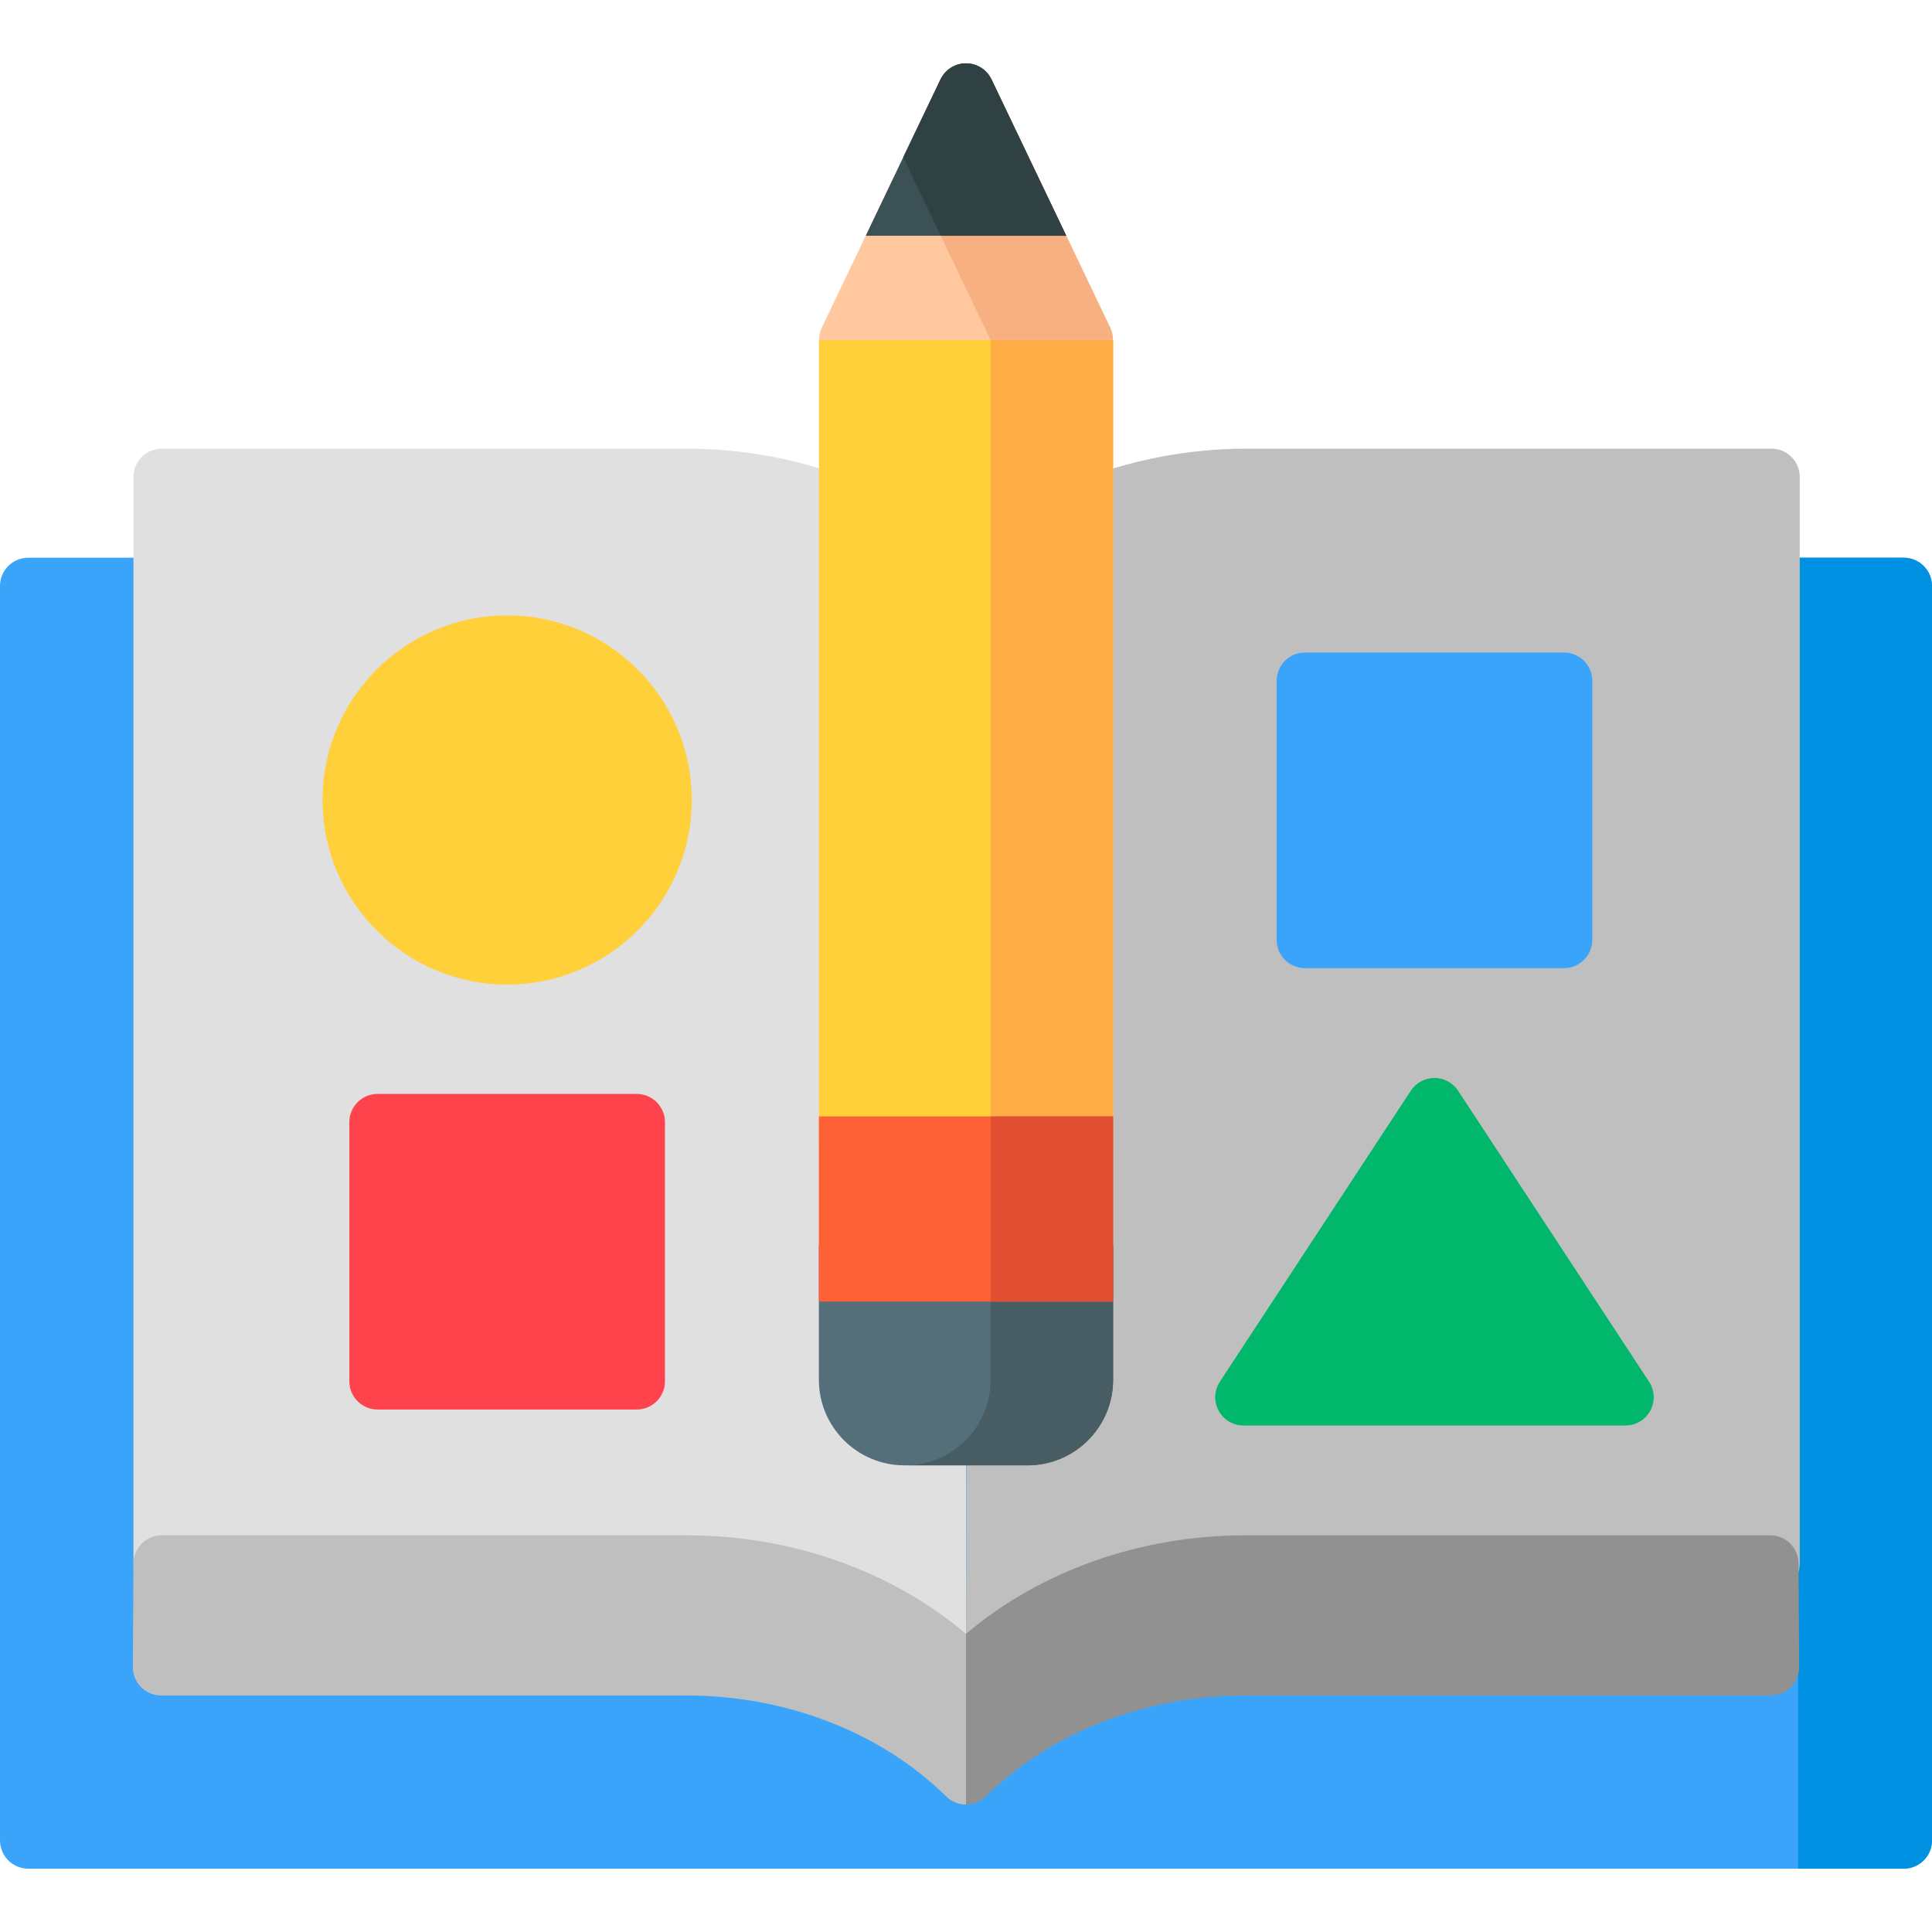 <?xml version="1.0" encoding="iso-8859-1"?>
<!-- Generator: Adobe Illustrator 19.0.0, SVG Export Plug-In . SVG Version: 6.00 Build 0)  -->
<svg version="1.1" id="Capa_1" xmlns="http://www.w3.org/2000/svg" xmlns:xlink="http://www.w3.org/1999/xlink" x="0px" y="0px"
	 viewBox="0 0 512 512" style="enable-background:new 0 0 512 512;" xml:space="preserve">
<path style="fill:#FFC89F;" d="M294.943,90.079c0-1.102-0.228-2.206-0.718-3.231l-31.465-65.802c-1.245-2.603-3.874-4.26-6.758-4.26
	c-2.885,0-5.514,1.656-6.758,4.26l-31.466,65.802c-0.49,1.025-0.718,2.13-0.718,3.231H294.943z"/>
<path style="fill:#39A4FA;" d="M504.509,147.802H7.491c-4.137,0-7.491,3.353-7.491,7.491v332.431c0,4.138,3.354,7.491,7.491,7.491
	h497.017c4.137,0,7.492-3.353,7.492-7.491V155.293C512,151.156,508.646,147.802,504.509,147.802z"/>
<path style="fill:#0091E2;" d="M504.509,147.802H476.54v347.414h27.968c4.137,0,7.492-3.353,7.492-7.491V155.293
	C512,151.156,508.646,147.802,504.509,147.802z"/>
<path style="fill:#BFBFBF;" d="M469.465,118.902h-139.15c-15.712,0-31.509,3.101-45.683,8.969c-2.8,1.159-28.633,12.52-28.633,12.52
	l0.163,232.96c-0.055,0-0.163,77.398-0.163,77.398c0.054,0.001,0.108,0.008,0.162,0.008c1.929,0,3.828-0.745,5.257-2.153
	c17.271-16.999,42.383-26.748,68.898-26.748h139.149c4.137,0,7.491-3.353,7.491-7.491V126.394
	C476.957,122.256,473.603,118.902,469.465,118.902z"/>
<path style="fill:#E0E0E0;" d="M256,373.351v-232.96c0,0-25.844-11.507-28.655-12.661c-14.082-5.774-29.758-8.828-45.334-8.828
	H42.861c-4.137,0-7.491,3.353-7.491,7.491v287.972c0,4.138,3.354,7.491,7.491,7.491H182.01c26.515,0,51.627,9.75,68.898,26.748
	c1.388,1.367,3.219,2.104,5.092,2.145L256,373.351L256,373.351z"/>
<path style="fill:#BFBFBF;" d="M256,432.992c-19.67-16.67-46.226-26.119-73.99-26.119H42.861c-4.12,0-7.467,3.327-7.491,7.447
	l-0.164,27.462c-0.012,1.995,0.772,3.912,2.179,5.326c1.406,1.415,3.318,2.211,5.313,2.211h139.15
	c26.515,0,51.627,9.749,68.898,26.748c1.429,1.406,3.326,2.152,5.255,2.152V432.992z"/>
<path style="fill:#919191;" d="M476.63,414.32c-0.025-4.119-3.371-7.447-7.491-7.447H329.99c-27.763,0-54.32,9.449-73.99,26.119
	v45.226c1.929,0,3.827-0.745,5.255-2.153c17.27-16.999,42.383-26.747,68.898-26.747h139.149c1.995,0,3.907-0.795,5.313-2.211
	c1.406-1.414,2.19-3.331,2.179-5.326L476.63,414.32z"/>
<path style="fill:#F7B081;" d="M262.495,90.079h32.448c0-1.102-0.228-2.206-0.718-3.231l-31.465-65.802
	c-1.245-2.603-3.874-4.26-6.758-4.26c-2.885,0-5.514,1.656-6.758,4.26l-9.88,20.66L262.495,90.079z"/>
<path style="fill:#39A4FA;" d="M414.478,172.928h-68.659c-4.137,0-7.491,3.353-7.491,7.491v68.659c0,4.138,3.354,7.491,7.491,7.491
	h68.659c4.137,0,7.491-3.353,7.491-7.491v-68.659C421.969,176.281,418.615,172.928,414.478,172.928z"/>
<path style="fill:#FF434D;" d="M168.728,289.901h-68.659c-4.137,0-7.491,3.353-7.491,7.491v68.659c0,4.138,3.354,7.491,7.491,7.491
	h68.659c4.137,0,7.491-3.353,7.491-7.491v-68.659C176.22,293.254,172.866,289.901,168.728,289.901z"/>
<path style="fill:#FFD039;" d="M134.398,163.075c-26.976,0-48.923,21.947-48.923,48.924c0,26.976,21.947,48.923,48.923,48.923
	s48.923-21.947,48.923-48.923C183.322,185.022,161.376,163.075,134.398,163.075z"/>
<path style="fill:#00B76C;" d="M437.021,366.17l-50.61-77.119c-1.385-2.11-3.74-3.381-6.263-3.381c-2.524,0-4.878,1.271-6.264,3.381
	l-50.61,77.119c-1.51,2.302-1.637,5.247-0.329,7.669c1.307,2.423,3.839,3.934,6.592,3.934h101.22c2.753,0,5.284-1.51,6.593-3.934
	C438.658,371.417,438.532,368.473,437.021,366.17z"/>
<path style="fill:#FFD039;" d="M217.042,90.079L217.042,90.079v213.278c0,4.138,3.354,7.491,7.491,7.491h62.964
	c4.137,0,7.491-3.353,7.491-7.491V90.079v-0.001L217.042,90.079L217.042,90.079z"/>
<path style="fill:#FFAE47;" d="M262.527,90.079v220.769h24.972c4.137,0,7.491-3.353,7.491-7.491V90.079v-0.001L262.527,90.079
	L262.527,90.079z"/>
<path style="fill:#3C5156;" d="M282.571,62.477l-19.813-41.432c-1.245-2.603-3.874-4.26-6.758-4.26c-2.885,0-5.514,1.656-6.758,4.26
	l-19.812,41.432H282.571z"/>
<path style="fill:#304144;" d="M249.296,62.477h33.275l-19.813-41.432c-1.245-2.603-3.874-4.26-6.758-4.26
	c-2.885,0-5.514,1.656-6.758,4.26l-9.88,20.66L249.296,62.477z"/>
<path style="fill:#546F7A;" d="M294.99,329.947h-77.98v35.696c0,12.532,10.158,22.69,22.69,22.69h32.6
	c12.532,0,22.69-10.159,22.69-22.69V329.947z"/>
<path style="fill:#475D63;" d="M262.527,329.947v35.696c0,12.532-10.158,22.69-22.69,22.69h32.463
	c12.532,0,22.69-10.158,22.69-22.69v-35.696H262.527z"/>
<rect x="217.013" y="295.864" style="fill:#FF6137;" width="77.981" height="49.064"/>
<rect x="262.522" y="295.864" style="fill:#E04F32;" width="32.463" height="49.064"/>
<g>
</g>
<g>
</g>
<g>
</g>
<g>
</g>
<g>
</g>
<g>
</g>
<g>
</g>
<g>
</g>
<g>
</g>
<g>
</g>
<g>
</g>
<g>
</g>
<g>
</g>
<g>
</g>
<g>
</g>
</svg>
